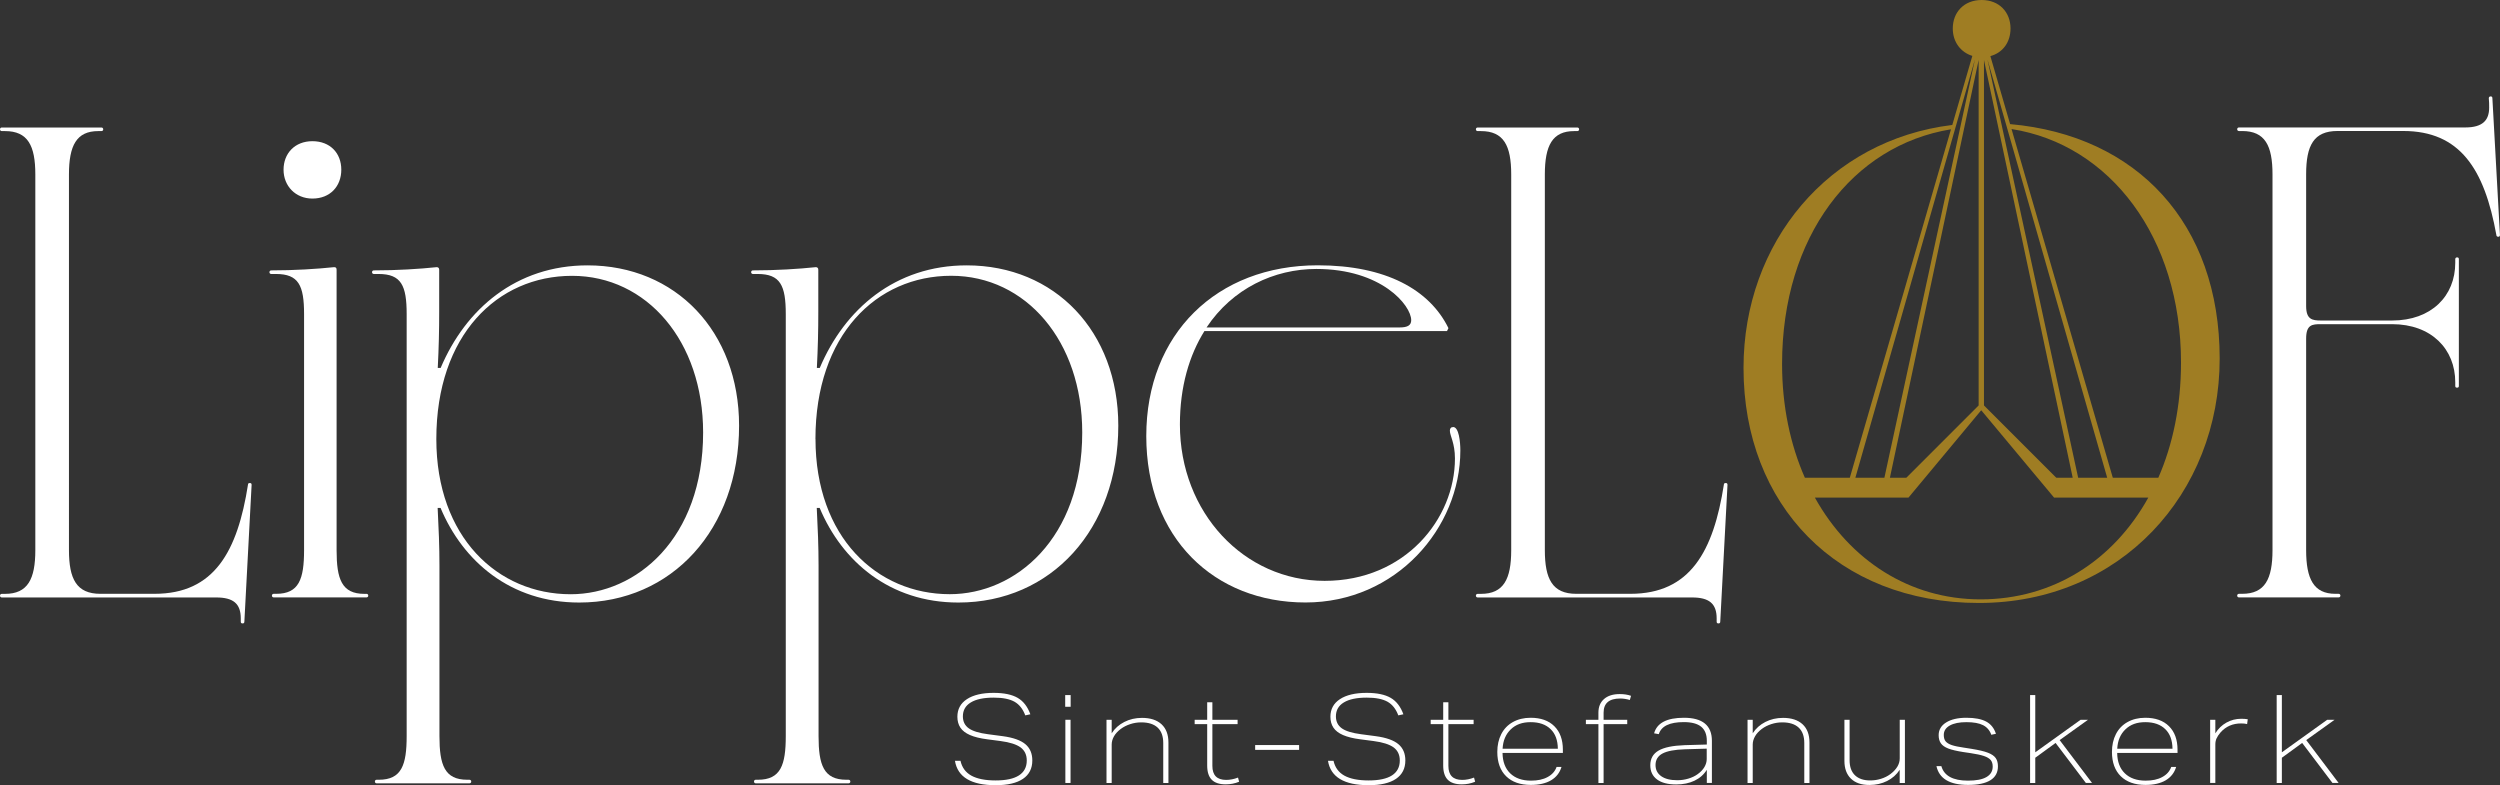 <?xml version="1.0" encoding="UTF-8"?>
<svg id="Laag_1" data-name="Laag 1" xmlns="http://www.w3.org/2000/svg" viewBox="0 0 472.75 148.48">
  <rect x="0" y="0" width="472.75" height="148.48" fill="#333333" stroke="none"/>
  <defs>
    <style>
      .cls-1 {
        fill: #fff;
      }

      .cls-2 {
        fill: #9f7d23;
      }
    </style>
  </defs>
  <path class="cls-1" d="M47.24,91.34c-.27,0-.34.14-.34.27-1.98,12.63-6.35,20.68-17.68,20.68h-10.24c-4.51,0-5.94-2.8-5.94-8.26V32.98c0-5.46,1.43-8.19,5.53-8.19h.61c.21,0,.34-.14.34-.34s-.14-.34-.34-.34H.34c-.2,0-.34.14-.34.34s.14.34.34.34h.61c4.3,0,5.73,2.73,5.73,8.19v71.06c0,5.46-1.43,8.26-5.73,8.26H.34c-.2,0-.34.14-.34.34s.14.34.34.34h40.55c3.21,0,4.64,1.16,4.64,3.96v.61c0,.2.07.34.34.34.2,0,.34-.07.34-.34l1.37-25.87c0-.27-.14-.34-.34-.34Z"/>
  <path class="cls-1" d="M69.32,112.3h-.41c-4.3,0-5.26-2.8-5.26-8.26v-53.04c0-.34-.14-.48-.48-.48-3.21.34-7.51.61-11.88.61-.2,0-.34.14-.34.34s.14.34.34.34h.89c4.3,0,5.32,2.18,5.32,7.58v44.64c0,5.46-.95,8.26-5.26,8.26h-.48c-.2,0-.34.14-.34.34s.14.34.34.34h17.54c.2,0,.34-.14.34-.34s-.14-.34-.34-.34Z"/>
  <path class="cls-1" d="M59.08,37.55c3.35,0,5.46-2.32,5.46-5.46s-2.12-5.39-5.46-5.39-5.46,2.32-5.46,5.39,2.25,5.46,5.46,5.46Z"/>
  <path class="cls-1" d="M111.11,50.18c-13.52,0-23.07,8.26-27.78,19.39h-.55c.2-3.89.27-7.1.27-10.58v-7.99c0-.34-.2-.48-.48-.48-3.21.34-7.51.61-11.88.61-.2,0-.34.14-.34.34s.14.34.34.34h.89c4.3,0,5.32,2.18,5.32,7.58v79.8c0,5.46-.95,8.26-5.26,8.26h-.41c-.21,0-.34.14-.34.34s.14.34.34.34h17.54c.2,0,.34-.14.34-.34s-.14-.34-.34-.34h-.41c-4.3,0-5.26-2.8-5.26-8.26v-32.22c0-3.69-.14-6.96-.34-10.92h.55c4.23,10.1,13.24,17.89,26.21,17.89,17.54,0,30.24-13.86,30.24-33.45,0-17.82-12.01-30.31-28.67-30.31ZM107.9,112.37c-13.79,0-25.39-10.79-25.39-29.35,0-19.66,11.54-30.86,25.67-30.86s24.78,12.36,24.78,29.63c0,20.07-12.63,30.58-25.05,30.58Z"/>
  <path class="cls-1" d="M181.23,113.94c17.54,0,30.24-13.86,30.24-33.45,0-17.82-12.01-30.31-28.67-30.31-13.52,0-23.07,8.26-27.78,19.39h-.55c.2-3.89.27-7.1.27-10.58v-7.99c0-.34-.2-.48-.48-.48-3.21.34-7.51.61-11.88.61-.2,0-.34.14-.34.34s.14.34.34.34h.89c4.3,0,5.32,2.18,5.32,7.58v79.8c0,5.46-.95,8.26-5.26,8.26h-.41c-.21,0-.34.14-.34.34s.14.34.34.34h17.54c.2,0,.34-.14.34-.34s-.14-.34-.34-.34h-.41c-4.3,0-5.26-2.8-5.26-8.26v-32.22c0-3.69-.14-6.96-.34-10.92h.55c4.23,10.1,13.24,17.89,26.21,17.89ZM154.2,83.01c0-19.66,11.54-30.86,25.67-30.86s24.78,12.36,24.78,29.63c0,20.07-12.63,30.58-25.05,30.58-13.79,0-25.39-10.79-25.39-29.35Z"/>
  <path class="cls-1" d="M274.78,80.76c-.41,0-.61.27-.61.68,0,.96.96,2.32.96,5.26,0,11.4-9.42,23.14-24.64,23.14s-27.37-12.9-27.37-29.56c0-7.17,1.78-13.11,4.64-17.68h45.87l.27-.55c-3.55-7.24-11.81-11.88-24.71-11.88-19.11,0-32.43,12.97-32.43,32.29s12.9,31.47,30.1,31.47,29.29-14.13,29.29-28.74c0-1.64-.27-4.44-1.37-4.44ZM248.91,50.86c12.35,0,17.95,6.89,17.95,9.69,0,.96-.68,1.37-2.18,1.37h-36.52c4.91-7.37,12.77-11.06,20.75-11.06Z"/>
  <path class="cls-1" d="M324.62,117.55c0,.2.07.34.34.34.2,0,.34-.07.34-.34l1.37-25.87c0-.27-.14-.34-.34-.34-.27,0-.34.14-.34.27-1.98,12.63-6.35,20.68-17.68,20.68h-10.24c-4.51,0-5.94-2.8-5.94-8.26V32.98c0-5.46,1.43-8.19,5.53-8.19h.61c.21,0,.34-.14.34-.34s-.14-.34-.34-.34h-18.84c-.2,0-.34.14-.34.34s.14.34.34.34h.61c4.3,0,5.73,2.73,5.73,8.19v71.06c0,5.46-1.43,8.26-5.73,8.26h-.61c-.2,0-.34.14-.34.34s.14.34.34.34h40.55c3.21,0,4.64,1.16,4.64,3.96v.61Z"/>
  <path class="cls-1" d="M471.31,18.57c0-.27-.14-.34-.34-.34s-.34.14-.34.34c.07.82.07,1.02.07,1.78,0,2.39-1.23,3.75-4.51,3.75h-42.8c-.2,0-.34.14-.34.34s.14.34.34.34h.61c4.3,0,5.73,2.73,5.73,8.19v71.06c0,5.46-1.43,8.26-5.73,8.26h-.61c-.2,0-.34.14-.34.34s.14.34.34.34h18.84c.21,0,.34-.14.34-.34s-.14-.34-.34-.34h-.61c-4.1,0-5.53-2.8-5.53-8.26v-40c0-2.66,1.16-2.73,2.8-2.73h13.45c7.44,0,11.95,4.71,11.95,10.99v.68c0,.2.07.34.34.34s.34-.14.34-.34v-23.96c0-.2-.07-.34-.34-.34-.21,0-.34.14-.34.34v.68c0,6.28-4.51,10.92-11.95,10.92h-13.45c-1.64,0-2.8-.2-2.8-2.73v-24.92c0-5.46,1.43-8.19,5.94-8.19h12.42c10.72,0,15.36,7.17,17.61,19.66,0,.2.14.34.34.34s.34-.07.34-.34l-1.43-25.87Z"/>
  <path class="cls-2" d="M380.11,23.46l-3.73-12.85c2.36-.64,3.81-2.64,3.81-5.22,0-3.07-2.12-5.39-5.46-5.39s-5.46,2.32-5.46,5.39c0,2.52,1.47,4.49,3.7,5.18l-3.79,13.06c-23.36,2.85-39.48,22.2-39.48,45.95,0,25.94,17.75,44.44,44.51,44.44s45.53-20.68,45.53-46.21-15.59-42.2-39.62-44.34ZM375.86,11.35l22.61,78.99h-5.49l-17.13-78.99ZM391.95,90.34h-3.11l-13.67-13.67V11.35l16.78,78.99ZM373.44,11.35l-17.1,78.99h-5.49l22.58-78.99ZM374.16,11.35v65.32l-13.67,13.67h-3.11l16.78-78.99ZM341.4,90.34h-.1c-2.76-6.27-4.31-13.55-4.31-21.51,0-24.17,13.35-41.35,31.94-44.38l-19.13,65.89h-8.4ZM374.54,113.34c-13.44,0-24.75-7.4-31.35-19.25h17.71l13.63-16.37.13-.13,13.76,16.5h17.83c-6.64,11.98-18.1,19.25-31.72,19.25ZM399.53,90.34l-19.15-65.94c18.62,2.92,32.05,20.5,32.05,44.16,0,8.13-1.54,15.49-4.29,21.78h-8.61Z"/>
  <g>
    <path class="cls-1" d="M193.88,135.28c-.45-1.21-1.13-2.07-2.05-2.59-.92-.51-2.22-.77-3.91-.77-1.89,0-3.34.3-4.34.91-1,.6-1.5,1.48-1.5,2.63,0,.98.37,1.73,1.11,2.26.74.53,1.95.9,3.64,1.12l2.79.37c1.96.26,3.38.77,4.26,1.5.89.74,1.33,1.77,1.33,3.09,0,1.52-.59,2.68-1.77,3.48s-2.9,1.2-5.17,1.2c-4.63,0-7.19-1.54-7.69-4.61h1.05c.28,1.26.96,2.19,2.05,2.8,1.09.6,2.62.91,4.59.91s3.43-.32,4.41-.95c.99-.64,1.48-1.58,1.48-2.82,0-1.07-.39-1.89-1.16-2.47-.78-.57-2.04-.98-3.8-1.21l-2.52-.33c-1.34-.17-2.42-.44-3.25-.8-.83-.36-1.44-.83-1.82-1.4-.38-.57-.57-1.26-.57-2.06,0-1.43.6-2.54,1.8-3.33,1.2-.79,2.89-1.19,5.06-1.19,1.96,0,3.47.32,4.55.95s1.87,1.67,2.39,3.1l-.98.21Z"/>
    <path class="cls-1" d="M201.43,133.65v-2.21h1.03v2.21h-1.03ZM201.46,148.06v-11.95h.98v11.95h-.98Z"/>
    <path class="cls-1" d="M219.97,148.06v-7.55c0-1.29-.35-2.26-1.06-2.92-.71-.66-1.74-.99-3.11-.99-.71,0-1.41.11-2.07.33-.67.22-1.27.52-1.79.91-.56.42-.99.88-1.28,1.39-.29.5-.44,1.03-.44,1.57v7.27h-.98v-11.95h.98v2.54c.59-.92,1.39-1.63,2.39-2.14,1-.51,2.11-.77,3.34-.77,1.6,0,2.83.41,3.7,1.21.87.81,1.3,1.96,1.3,3.45v7.66h-.98Z"/>
    <path class="cls-1" d="M234.31,147.83c-.79.33-1.64.49-2.54.49-1.18,0-2.06-.29-2.63-.87-.57-.58-.86-1.47-.86-2.67v-7.85h-2.37v-.82h2.37v-3.31h.98v3.31h4.77v.82h-4.77v7.9c0,1.77.87,2.65,2.61,2.65.74,0,1.49-.15,2.24-.44l.21.79Z"/>
    <path class="cls-1" d="M237.35,141.8v-.91h8.31v.91h-8.31Z"/>
    <path class="cls-1" d="M264.42,135.28c-.45-1.21-1.13-2.07-2.05-2.59-.92-.51-2.22-.77-3.91-.77-1.89,0-3.34.3-4.34.91-1,.6-1.5,1.48-1.5,2.63,0,.98.37,1.73,1.11,2.26.74.53,1.95.9,3.64,1.12l2.79.37c1.96.26,3.38.77,4.26,1.5.89.74,1.33,1.77,1.33,3.09,0,1.52-.59,2.68-1.77,3.48s-2.9,1.2-5.17,1.2c-4.63,0-7.19-1.54-7.69-4.61h1.05c.28,1.26.96,2.19,2.05,2.8,1.09.6,2.62.91,4.59.91s3.43-.32,4.41-.95c.99-.64,1.48-1.58,1.48-2.82,0-1.07-.39-1.89-1.16-2.47-.78-.57-2.04-.98-3.8-1.21l-2.52-.33c-1.34-.17-2.42-.44-3.25-.8-.83-.36-1.44-.83-1.82-1.4-.38-.57-.57-1.26-.57-2.06,0-1.43.6-2.54,1.8-3.33,1.2-.79,2.89-1.19,5.06-1.19,1.96,0,3.47.32,4.55.95s1.87,1.67,2.39,3.1l-.98.21Z"/>
    <path class="cls-1" d="M278.94,147.83c-.79.33-1.64.49-2.54.49-1.18,0-2.06-.29-2.63-.87-.57-.58-.86-1.47-.86-2.67v-7.85h-2.37v-.82h2.37v-3.31h.98v3.31h4.77v.82h-4.77v7.9c0,1.77.87,2.65,2.61,2.65.74,0,1.49-.15,2.24-.44l.21.79Z"/>
    <path class="cls-1" d="M284.13,142.38c.02,1.65.5,2.93,1.44,3.85s2.26,1.39,3.94,1.39c1.26,0,2.31-.22,3.14-.68.84-.45,1.41-1.09,1.7-1.91h.93c-.33,1.1-.99,1.94-1.98,2.53-.99.58-2.27.87-3.82.87-2,0-3.56-.55-4.67-1.64-1.11-1.09-1.67-2.63-1.67-4.6,0-1.27.25-2.4.75-3.37.5-.97,1.22-1.73,2.18-2.27s2.08-.82,3.37-.82c1.92,0,3.42.53,4.49,1.6,1.07,1.06,1.61,2.54,1.61,4.44v.61h-11.41ZM294.59,141.59c-.02-1.6-.47-2.84-1.37-3.71-.9-.88-2.16-1.32-3.77-1.32s-2.81.45-3.76,1.36c-.95.91-1.47,2.13-1.55,3.67h10.46Z"/>
    <path class="cls-1" d="M302.26,148.06v-11.13h-2.37v-.82h2.37v-1.35c0-1.1.36-1.96,1.07-2.58.71-.62,1.7-.93,2.96-.93.81,0,1.52.11,2.14.33l-.23.79c-.64-.19-1.24-.28-1.82-.28-2.1,0-3.14.89-3.14,2.68v1.35h4.47v.82h-4.47v11.13h-.98Z"/>
    <path class="cls-1" d="M322.76,148.06v-2.49c-.56.9-1.34,1.59-2.33,2.06-.99.47-2.14.71-3.45.71-1.57,0-2.78-.31-3.63-.94-.85-.63-1.28-1.53-1.28-2.69,0-1.24.52-2.17,1.56-2.77,1.04-.61,2.69-.95,4.96-1.03l4.17-.12v-.7c0-1.2-.36-2.08-1.07-2.67-.71-.58-1.81-.87-3.28-.87-2.69,0-4.26.76-4.73,2.28l-.89-.16c.54-1.96,2.42-2.94,5.64-2.94,3.52,0,5.29,1.45,5.29,4.36v7.96h-.95ZM322.76,141.57l-4.15.12c-1.94.06-3.35.33-4.23.8-.88.47-1.32,1.2-1.32,2.18,0,.9.36,1.6,1.08,2.11s1.73.76,3.04.76c.71,0,1.41-.1,2.08-.3.68-.2,1.26-.48,1.76-.84.56-.4.99-.85,1.28-1.34.29-.49.44-1,.44-1.53v-1.96Z"/>
    <path class="cls-1" d="M341.19,148.06v-7.55c0-1.29-.35-2.26-1.06-2.92-.71-.66-1.74-.99-3.11-.99-.71,0-1.41.11-2.07.33-.67.22-1.27.52-1.79.91-.56.42-.99.88-1.28,1.39-.29.5-.44,1.03-.44,1.57v7.27h-.98v-11.95h.98v2.54c.59-.92,1.39-1.63,2.39-2.14,1-.51,2.11-.77,3.34-.77,1.6,0,2.83.41,3.7,1.21.87.81,1.3,1.96,1.3,3.45v7.66h-.98Z"/>
    <path class="cls-1" d="M359.23,148.06v-2.49c-.59.92-1.39,1.62-2.39,2.12-1,.5-2.12.75-3.34.75-1.51,0-2.67-.4-3.49-1.2-.82-.8-1.23-1.92-1.23-3.37v-7.75h.98v7.66c0,1.23.34,2.17,1.01,2.82.68.65,1.63.98,2.88.98.7,0,1.38-.1,2.05-.31.67-.21,1.27-.51,1.79-.9,1.16-.89,1.75-1.87,1.75-2.96v-7.29h.98v11.95h-.98Z"/>
    <path class="cls-1" d="M376.56,138.96c-.29-.84-.82-1.45-1.56-1.83-.74-.38-1.79-.57-3.14-.57s-2.4.21-3.16.64-1.13,1.02-1.13,1.78c0,.53.12.94.36,1.22s.63.52,1.16.7c.54.18,1.3.34,2.29.48l1.47.23c1.35.22,2.37.46,3.07.73.7.27,1.19.61,1.47,1.01s.42.92.42,1.56c0,1.16-.47,2.04-1.42,2.63-.95.59-2.35.89-4.22.89-3.48,0-5.47-1.19-5.99-3.56h.93c.51,1.83,2.19,2.75,5.03,2.75,1.55,0,2.72-.22,3.5-.68.78-.45,1.18-1.11,1.18-1.98,0-.53-.13-.94-.38-1.24-.26-.3-.68-.56-1.28-.76-.6-.2-1.43-.38-2.5-.54l-1.42-.21c-1.21-.19-2.15-.41-2.81-.66-.66-.26-1.13-.58-1.41-.99-.28-.4-.42-.92-.42-1.54,0-1.01.47-1.81,1.41-2.4.94-.59,2.22-.89,3.83-.89s2.86.24,3.75.72c.89.48,1.5,1.25,1.84,2.31l-.89.19Z"/>
    <path class="cls-1" d="M394.44,148.06l-5.73-7.57-3.84,2.8v4.77h-.98v-16.63h.98v10.83l8.57-6.15h1.4l-5.36,3.84,6.12,8.1h-1.16Z"/>
    <path class="cls-1" d="M400.36,142.38c.02,1.65.5,2.93,1.44,3.85s2.26,1.39,3.94,1.39c1.26,0,2.31-.22,3.14-.68.84-.45,1.41-1.09,1.7-1.91h.93c-.33,1.1-.99,1.94-1.98,2.53-.99.58-2.27.87-3.82.87-2,0-3.56-.55-4.67-1.64-1.11-1.09-1.67-2.63-1.67-4.6,0-1.27.25-2.4.75-3.37.5-.97,1.22-1.73,2.18-2.27s2.08-.82,3.37-.82c1.92,0,3.42.53,4.49,1.6,1.07,1.06,1.61,2.54,1.61,4.44v.61h-11.41ZM410.82,141.59c-.02-1.6-.47-2.84-1.37-3.71-.9-.88-2.16-1.32-3.77-1.32s-2.81.45-3.76,1.36c-.95.91-1.47,2.13-1.55,3.67h10.46Z"/>
    <path class="cls-1" d="M417.94,148.06v-11.95h.98v2.56c.54-.87,1.24-1.55,2.1-2.03s1.79-.72,2.82-.72c.42,0,.82.03,1.21.09l-.12.91c-.31-.08-.69-.12-1.14-.12-1.57,0-2.86.56-3.87,1.68-.36.42-.61.8-.77,1.15-.16.35-.23.73-.23,1.15v7.27h-.98Z"/>
    <path class="cls-1" d="M441.07,148.06l-5.73-7.57-3.84,2.8v4.77h-.98v-16.63h.98v10.83l8.57-6.15h1.4l-5.36,3.84,6.12,8.1h-1.16Z"/>
  </g>
</svg>